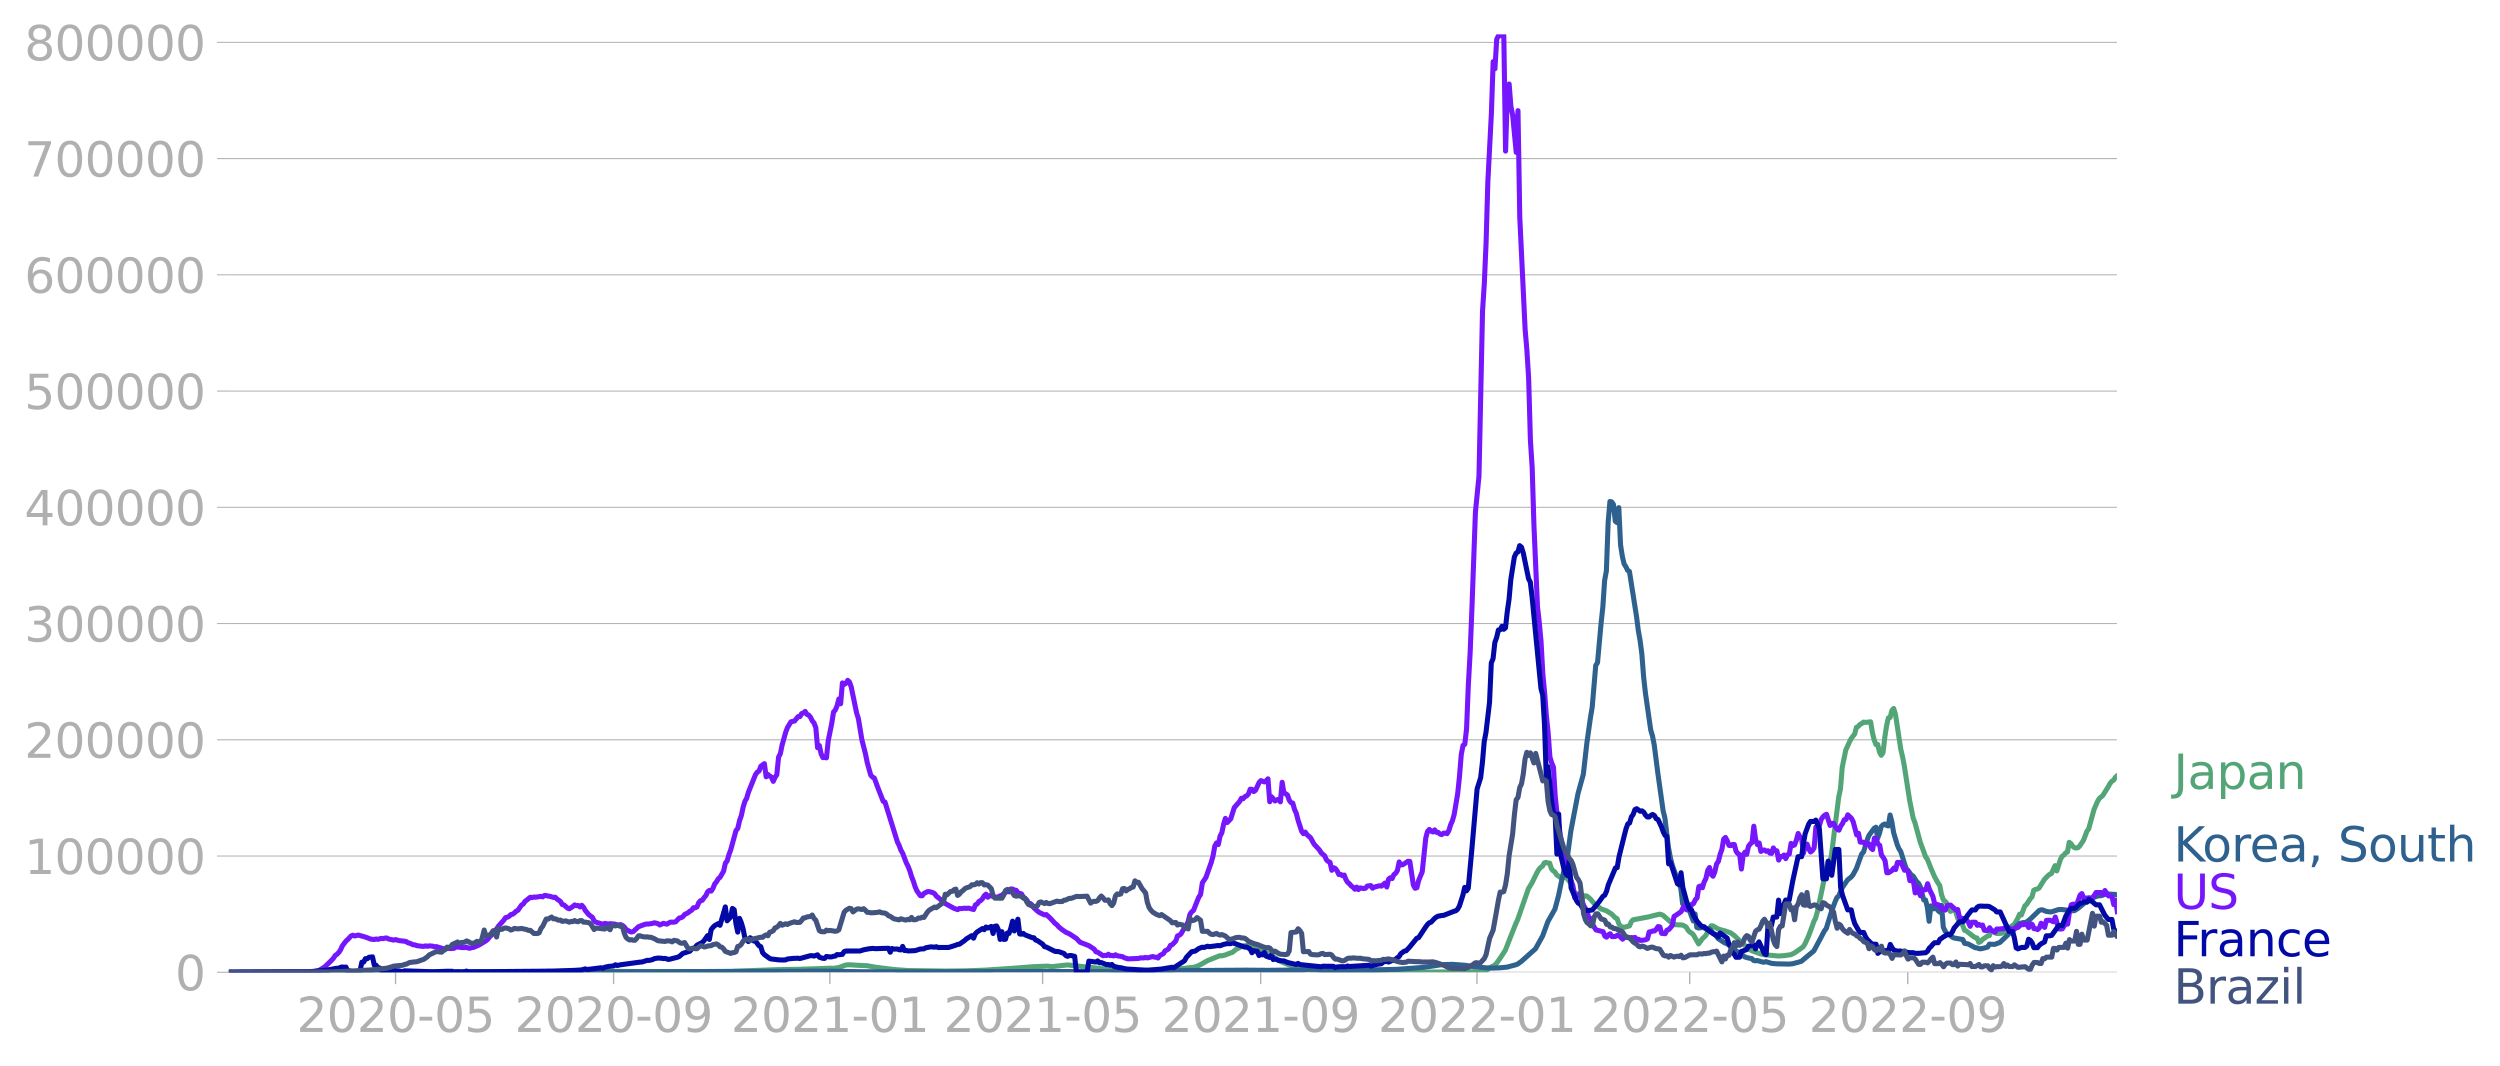 <svg xmlns="http://www.w3.org/2000/svg" xmlns:xlink="http://www.w3.org/1999/xlink" width="985.137" height="420.128" viewBox="0 0 738.852 315.096"><defs><style>*{stroke-linejoin:round;stroke-linecap:butt}</style></defs><g id="figure_1"><path id="patch_1" d="M0 315.096h738.852V0H0v315.096z" style="fill:none"/><g id="axes_1"><path id="patch_2" d="M67.645 287.347h558v-277.2h-558v277.2z" style="fill:none"/><g id="matplotlib.axis_1"><g id="xtick_1"><g id="line2d_1"><defs><path id="m3d28051424" d="M0 0v3.5" style="stroke:#b0b0b0;stroke-width:.4"/></defs><use xlink:href="#m3d28051424" x="116.896" y="287.347" style="fill:#b0b0b0;stroke:#b0b0b0;stroke-width:.4"/></g><g id="text_1" style="fill:#b0b0b0" transform="matrix(.14 0 0 -.14 87.648 304.985)"><defs><path id="DejaVuSans-32" d="M1228 531h2203V0H469v531q359 372 979 998 621 627 780 809 303 340 423 576 121 236 121 464 0 372-261 606-261 235-680 235-297 0-627-103-329-103-704-313v638q381 153 712 231 332 78 607 78 725 0 1156-363 431-362 431-968 0-288-108-546-107-257-392-607-78-91-497-524-418-433-1181-1211z" transform="scale(.016)"/><path id="DejaVuSans-30" d="M2034 4250q-487 0-733-480-245-479-245-1442 0-959 245-1439 246-480 733-480 491 0 736 480 246 480 246 1439 0 963-246 1442-245 480-736 480zm0 500q785 0 1199-621 414-620 414-1801 0-1178-414-1799Q2819-91 2034-91q-784 0-1198 620-414 621-414 1799 0 1181 414 1801 414 621 1198 621z" transform="scale(.016)"/><path id="DejaVuSans-2d" d="M313 2009h1684v-512H313v512z" transform="scale(.016)"/><path id="DejaVuSans-35" d="M691 4666h2478v-532H1269V2991q137 47 274 70 138 23 276 23 781 0 1237-428 457-428 457-1159 0-753-469-1171Q2575-91 1722-91q-294 0-599 50Q819 9 494 109v635q281-153 581-228t634-75q541 0 856 284 316 284 316 772 0 487-316 771-315 285-856 285-253 0-505-56-251-56-513-175v2344z" transform="scale(.016)"/></defs><use xlink:href="#DejaVuSans-32"/><use xlink:href="#DejaVuSans-30" x="63.623"/><use xlink:href="#DejaVuSans-32" x="127.246"/><use xlink:href="#DejaVuSans-30" x="190.869"/><use xlink:href="#DejaVuSans-2d" x="254.492"/><use xlink:href="#DejaVuSans-30" x="290.576"/><use xlink:href="#DejaVuSans-35" x="354.199"/></g></g><g id="xtick_2"><use xlink:href="#m3d28051424" id="line2d_2" x="181.341" y="287.347" style="fill:#b0b0b0;stroke:#b0b0b0;stroke-width:.4"/><g id="text_2" style="fill:#b0b0b0" transform="matrix(.14 0 0 -.14 152.093 304.985)"><defs><path id="DejaVuSans-39" d="M703 97v575q238-113 481-172 244-59 479-59 625 0 954 420 330 420 377 1277-181-269-460-413-278-144-615-144-700 0-1108 423-408 424-408 1159 0 718 425 1152 425 435 1131 435 810 0 1236-621 427-620 427-1801 0-1103-524-1761Q2575-91 1691-91q-238 0-482 47Q966 3 703 97zm1256 1978q425 0 673 290 249 291 249 798 0 503-249 795-248 292-673 292t-673-292q-248-292-248-795 0-507 248-798 248-290 673-290z" transform="scale(.016)"/></defs><use xlink:href="#DejaVuSans-32"/><use xlink:href="#DejaVuSans-30" x="63.623"/><use xlink:href="#DejaVuSans-32" x="127.246"/><use xlink:href="#DejaVuSans-30" x="190.869"/><use xlink:href="#DejaVuSans-2d" x="254.492"/><use xlink:href="#DejaVuSans-30" x="290.576"/><use xlink:href="#DejaVuSans-39" x="354.199"/></g></g><g id="xtick_3"><use xlink:href="#m3d28051424" id="line2d_3" x="245.262" y="287.347" style="fill:#b0b0b0;stroke:#b0b0b0;stroke-width:.4"/><g id="text_3" style="fill:#b0b0b0" transform="matrix(.14 0 0 -.14 216.014 304.985)"><defs><path id="DejaVuSans-31" d="M794 531h1031v3560L703 3866v575l1116 225h631V531h1031V0H794v531z" transform="scale(.016)"/></defs><use xlink:href="#DejaVuSans-32"/><use xlink:href="#DejaVuSans-30" x="63.623"/><use xlink:href="#DejaVuSans-32" x="127.246"/><use xlink:href="#DejaVuSans-31" x="190.869"/><use xlink:href="#DejaVuSans-2d" x="254.492"/><use xlink:href="#DejaVuSans-30" x="290.576"/><use xlink:href="#DejaVuSans-31" x="354.199"/></g></g><g id="xtick_4"><use xlink:href="#m3d28051424" id="line2d_4" x="308.135" y="287.347" style="fill:#b0b0b0;stroke:#b0b0b0;stroke-width:.4"/><g id="text_4" style="fill:#b0b0b0" transform="matrix(.14 0 0 -.14 278.887 304.985)"><use xlink:href="#DejaVuSans-32"/><use xlink:href="#DejaVuSans-30" x="63.623"/><use xlink:href="#DejaVuSans-32" x="127.246"/><use xlink:href="#DejaVuSans-31" x="190.869"/><use xlink:href="#DejaVuSans-2d" x="254.492"/><use xlink:href="#DejaVuSans-30" x="290.576"/><use xlink:href="#DejaVuSans-35" x="354.199"/></g></g><g id="xtick_5"><use xlink:href="#m3d28051424" id="line2d_5" x="372.58" y="287.347" style="fill:#b0b0b0;stroke:#b0b0b0;stroke-width:.4"/><g id="text_5" style="fill:#b0b0b0" transform="matrix(.14 0 0 -.14 343.332 304.985)"><use xlink:href="#DejaVuSans-32"/><use xlink:href="#DejaVuSans-30" x="63.623"/><use xlink:href="#DejaVuSans-32" x="127.246"/><use xlink:href="#DejaVuSans-31" x="190.869"/><use xlink:href="#DejaVuSans-2d" x="254.492"/><use xlink:href="#DejaVuSans-30" x="290.576"/><use xlink:href="#DejaVuSans-39" x="354.199"/></g></g><g id="xtick_6"><use xlink:href="#m3d28051424" id="line2d_6" x="436.501" y="287.347" style="fill:#b0b0b0;stroke:#b0b0b0;stroke-width:.4"/><g id="text_6" style="fill:#b0b0b0" transform="matrix(.14 0 0 -.14 407.253 304.985)"><use xlink:href="#DejaVuSans-32"/><use xlink:href="#DejaVuSans-30" x="63.623"/><use xlink:href="#DejaVuSans-32" x="127.246"/><use xlink:href="#DejaVuSans-32" x="190.869"/><use xlink:href="#DejaVuSans-2d" x="254.492"/><use xlink:href="#DejaVuSans-30" x="290.576"/><use xlink:href="#DejaVuSans-31" x="354.199"/></g></g><g id="xtick_7"><use xlink:href="#m3d28051424" id="line2d_7" x="499.375" y="287.347" style="fill:#b0b0b0;stroke:#b0b0b0;stroke-width:.4"/><g id="text_7" style="fill:#b0b0b0" transform="matrix(.14 0 0 -.14 470.127 304.985)"><use xlink:href="#DejaVuSans-32"/><use xlink:href="#DejaVuSans-30" x="63.623"/><use xlink:href="#DejaVuSans-32" x="127.246"/><use xlink:href="#DejaVuSans-32" x="190.869"/><use xlink:href="#DejaVuSans-2d" x="254.492"/><use xlink:href="#DejaVuSans-30" x="290.576"/><use xlink:href="#DejaVuSans-35" x="354.199"/></g></g><g id="xtick_8"><use xlink:href="#m3d28051424" id="line2d_8" x="563.82" y="287.347" style="fill:#b0b0b0;stroke:#b0b0b0;stroke-width:.4"/><g id="text_8" style="fill:#b0b0b0" transform="matrix(.14 0 0 -.14 534.572 304.985)"><use xlink:href="#DejaVuSans-32"/><use xlink:href="#DejaVuSans-30" x="63.623"/><use xlink:href="#DejaVuSans-32" x="127.246"/><use xlink:href="#DejaVuSans-32" x="190.869"/><use xlink:href="#DejaVuSans-2d" x="254.492"/><use xlink:href="#DejaVuSans-30" x="290.576"/><use xlink:href="#DejaVuSans-39" x="354.199"/></g></g></g><g id="matplotlib.axis_2"><g id="ytick_1"><path id="line2d_9" d="M67.645 287.347h558" clip-path="url(#p06d2e93c57)" style="fill:none;stroke:#b0b0b0;stroke-width:.3;stroke-linecap:square"/><g id="line2d_10"><defs><path id="m12dd92fc7c" d="M0 0h-3.5" style="stroke:#b0b0b0;stroke-width:.3"/></defs><use xlink:href="#m12dd92fc7c" x="67.645" y="287.347" style="fill:#b0b0b0;stroke:#b0b0b0;stroke-width:.3"/></g><use xlink:href="#DejaVuSans-30" id="text_9" style="fill:#b0b0b0" transform="matrix(.14 0 0 -.14 51.737 292.666)"/></g><g id="ytick_2"><path id="line2d_11" d="M67.645 252.993h558" clip-path="url(#p06d2e93c57)" style="fill:none;stroke:#b0b0b0;stroke-width:.3;stroke-linecap:square"/><use xlink:href="#m12dd92fc7c" id="line2d_12" x="67.645" y="252.993" style="fill:#b0b0b0;stroke:#b0b0b0;stroke-width:.3"/><g id="text_10" style="fill:#b0b0b0" transform="matrix(.14 0 0 -.14 7.2 258.312)"><use xlink:href="#DejaVuSans-31"/><use xlink:href="#DejaVuSans-30" x="63.623"/><use xlink:href="#DejaVuSans-30" x="127.246"/><use xlink:href="#DejaVuSans-30" x="190.869"/><use xlink:href="#DejaVuSans-30" x="254.492"/><use xlink:href="#DejaVuSans-30" x="318.115"/></g></g><g id="ytick_3"><path id="line2d_13" d="M67.645 218.64h558" clip-path="url(#p06d2e93c57)" style="fill:none;stroke:#b0b0b0;stroke-width:.3;stroke-linecap:square"/><use xlink:href="#m12dd92fc7c" id="line2d_14" x="67.645" y="218.64" style="fill:#b0b0b0;stroke:#b0b0b0;stroke-width:.3"/><g id="text_11" style="fill:#b0b0b0" transform="matrix(.14 0 0 -.14 7.2 223.959)"><use xlink:href="#DejaVuSans-32"/><use xlink:href="#DejaVuSans-30" x="63.623"/><use xlink:href="#DejaVuSans-30" x="127.246"/><use xlink:href="#DejaVuSans-30" x="190.869"/><use xlink:href="#DejaVuSans-30" x="254.492"/><use xlink:href="#DejaVuSans-30" x="318.115"/></g></g><g id="ytick_4"><path id="line2d_15" d="M67.645 184.286h558" clip-path="url(#p06d2e93c57)" style="fill:none;stroke:#b0b0b0;stroke-width:.3;stroke-linecap:square"/><use xlink:href="#m12dd92fc7c" id="line2d_16" x="67.645" y="184.286" style="fill:#b0b0b0;stroke:#b0b0b0;stroke-width:.3"/><g id="text_12" style="fill:#b0b0b0" transform="matrix(.14 0 0 -.14 7.2 189.605)"><defs><path id="DejaVuSans-33" d="M2597 2516q453-97 707-404 255-306 255-756 0-690-475-1069Q2609-91 1734-91q-293 0-604 58T488 141v609q262-153 574-231 313-78 654-78 593 0 904 234t311 681q0 413-289 645-289 233-804 233h-544v519h569q465 0 712 186t247 536q0 359-255 551-254 193-729 193-260 0-557-57-297-56-653-174v562q360 100 674 150t592 50q719 0 1137-327 419-326 419-882 0-388-222-655t-631-370z" transform="scale(.016)"/></defs><use xlink:href="#DejaVuSans-33"/><use xlink:href="#DejaVuSans-30" x="63.623"/><use xlink:href="#DejaVuSans-30" x="127.246"/><use xlink:href="#DejaVuSans-30" x="190.869"/><use xlink:href="#DejaVuSans-30" x="254.492"/><use xlink:href="#DejaVuSans-30" x="318.115"/></g></g><g id="ytick_5"><path id="line2d_17" d="M67.645 149.933h558" clip-path="url(#p06d2e93c57)" style="fill:none;stroke:#b0b0b0;stroke-width:.3;stroke-linecap:square"/><use xlink:href="#m12dd92fc7c" id="line2d_18" x="67.645" y="149.933" style="fill:#b0b0b0;stroke:#b0b0b0;stroke-width:.3"/><g id="text_13" style="fill:#b0b0b0" transform="matrix(.14 0 0 -.14 7.2 155.252)"><defs><path id="DejaVuSans-34" d="M2419 4116 825 1625h1594v2491zm-166 550h794V1625h666v-525h-666V0h-628v1100H313v609l1940 2957z" transform="scale(.016)"/></defs><use xlink:href="#DejaVuSans-34"/><use xlink:href="#DejaVuSans-30" x="63.623"/><use xlink:href="#DejaVuSans-30" x="127.246"/><use xlink:href="#DejaVuSans-30" x="190.869"/><use xlink:href="#DejaVuSans-30" x="254.492"/><use xlink:href="#DejaVuSans-30" x="318.115"/></g></g><g id="ytick_6"><path id="line2d_19" d="M67.645 115.58h558" clip-path="url(#p06d2e93c57)" style="fill:none;stroke:#b0b0b0;stroke-width:.3;stroke-linecap:square"/><use xlink:href="#m12dd92fc7c" id="line2d_20" x="67.645" y="115.579" style="fill:#b0b0b0;stroke:#b0b0b0;stroke-width:.3"/><g id="text_14" style="fill:#b0b0b0" transform="matrix(.14 0 0 -.14 7.2 120.898)"><use xlink:href="#DejaVuSans-35"/><use xlink:href="#DejaVuSans-30" x="63.623"/><use xlink:href="#DejaVuSans-30" x="127.246"/><use xlink:href="#DejaVuSans-30" x="190.869"/><use xlink:href="#DejaVuSans-30" x="254.492"/><use xlink:href="#DejaVuSans-30" x="318.115"/></g></g><g id="ytick_7"><path id="line2d_21" d="M67.645 81.226h558" clip-path="url(#p06d2e93c57)" style="fill:none;stroke:#b0b0b0;stroke-width:.3;stroke-linecap:square"/><use xlink:href="#m12dd92fc7c" id="line2d_22" x="67.645" y="81.226" style="fill:#b0b0b0;stroke:#b0b0b0;stroke-width:.3"/><g id="text_15" style="fill:#b0b0b0" transform="matrix(.14 0 0 -.14 7.2 86.545)"><defs><path id="DejaVuSans-36" d="M2113 2584q-425 0-674-291-248-290-248-796 0-503 248-796 249-292 674-292t673 292q248 293 248 796 0 506-248 796-248 291-673 291zm1253 1979v-575q-238 112-480 171-242 60-480 60-625 0-955-422-329-422-376-1275 184 272 462 417 279 145 613 145 703 0 1111-427 408-426 408-1160 0-719-425-1154Q2819-91 2113-91q-810 0-1238 620-428 621-428 1799 0 1106 525 1764t1409 658q238 0 480-47t505-140z" transform="scale(.016)"/></defs><use xlink:href="#DejaVuSans-36"/><use xlink:href="#DejaVuSans-30" x="63.623"/><use xlink:href="#DejaVuSans-30" x="127.246"/><use xlink:href="#DejaVuSans-30" x="190.869"/><use xlink:href="#DejaVuSans-30" x="254.492"/><use xlink:href="#DejaVuSans-30" x="318.115"/></g></g><g id="ytick_8"><path id="line2d_23" d="M67.645 46.872h558" clip-path="url(#p06d2e93c57)" style="fill:none;stroke:#b0b0b0;stroke-width:.3;stroke-linecap:square"/><use xlink:href="#m12dd92fc7c" id="line2d_24" x="67.645" y="46.872" style="fill:#b0b0b0;stroke:#b0b0b0;stroke-width:.3"/><g id="text_16" style="fill:#b0b0b0" transform="matrix(.14 0 0 -.14 7.2 52.191)"><defs><path id="DejaVuSans-37" d="M525 4666h3000v-269L1831 0h-659l1594 4134H525v532z" transform="scale(.016)"/></defs><use xlink:href="#DejaVuSans-37"/><use xlink:href="#DejaVuSans-30" x="63.623"/><use xlink:href="#DejaVuSans-30" x="127.246"/><use xlink:href="#DejaVuSans-30" x="190.869"/><use xlink:href="#DejaVuSans-30" x="254.492"/><use xlink:href="#DejaVuSans-30" x="318.115"/></g></g><g id="ytick_9"><path id="line2d_25" d="M67.645 12.519h558" clip-path="url(#p06d2e93c57)" style="fill:none;stroke:#b0b0b0;stroke-width:.3;stroke-linecap:square"/><use xlink:href="#m12dd92fc7c" id="line2d_26" x="67.645" y="12.519" style="fill:#b0b0b0;stroke:#b0b0b0;stroke-width:.3"/><g id="text_17" style="fill:#b0b0b0" transform="matrix(.14 0 0 -.14 7.2 17.838)"><defs><path id="DejaVuSans-38" d="M2034 2216q-450 0-708-241-257-241-257-662 0-422 257-663 258-241 708-241t709 242q260 243 260 662 0 421-258 662-257 241-711 241zm-631 268q-406 100-633 378-226 279-226 679 0 559 398 884 399 325 1092 325 697 0 1094-325t397-884q0-400-227-679-226-278-629-378 456-106 710-416 255-309 255-755 0-679-414-1042Q2806-91 2034-91q-771 0-1186 362-414 363-414 1042 0 446 256 755 257 310 713 416zm-231 997q0-362 226-565 227-203 636-203 407 0 636 203 230 203 230 565 0 363-230 566-229 203-636 203-409 0-636-203-226-203-226-566z" transform="scale(.016)"/></defs><use xlink:href="#DejaVuSans-38"/><use xlink:href="#DejaVuSans-30" x="63.623"/><use xlink:href="#DejaVuSans-30" x="127.246"/><use xlink:href="#DejaVuSans-30" x="190.869"/><use xlink:href="#DejaVuSans-30" x="254.492"/><use xlink:href="#DejaVuSans-30" x="318.115"/></g></g></g><path id="line2d_27" d="m67.645 287.347 36.152-.104 10.479-.018 13.623.11 22.53-.047 12.05-.207 7.859-.175 6.287.118 18.862.174 7.335-.03 13.1-.099 13.622-.491 6.81-.12 6.812-.229 2.096-.085 1.048.029 1.572-.218 1.048-.384 1.047-.379 1.048-.06 2.096.134 3.144.15 2.62.457 5.239.657 4.191.307 11.003.154 5.764-.058 5.763-.202 8.907-.588 5.763-.452 4.192-.155 1.048.16 4.715-.521 13.099 1.412 4.715.242 3.144.017 8.907-.181 2.62-.222 3.667-.453 1.048-.081 1.048-.309 1.048-.492 2.096-1.198 3.668-1.474.523.067 1.048-.266 1.572-.615.524-.14 1.048-.855 1.572-.842.524-.22 1.572-.185 1.047.097 2.096.638 1.048.55 1.572 1.024 1.048.617 2.62 1.778 1.571.685 2.096.803.524.096 1.048.396 2.62.465 1.048.064 1.571.202 2.62.192 4.716.169 22.53.158 18.861-.151 1.048-.146 1.048-.474 1.048-.77 1.048-.528.524-.528 1.048-1.482 1.571-2.401 2.096-5.366 1.048-2.61.524-1.17 3.144-9.019 1.048-1.727 1.571-3.195.524-.854.524-.583.524-.345.524-.957.524-.143.524.231.524-.008.524 1.66.524.617.524.387.524.834 1.572 1.083.524-.643 1.047.695.524.715.524.52.524 1.666.524 1.082 1.048.843.524.04.524.208.524.38.524-.443.524.096 1.048.894 1.048 1.252 2.095 1.67 1.572.526 1.572.998 1.048 1.08.524.236.524 1.51.524.813 1.048.269 1.571-.426.524-1.2.524-.6 4.716-.887 1.048-.278 2.096-.507.523.12.524.25 2.096 1.835 1.048.73.524.179 2.096.106 1.048.573.524.926.524.571.524.274.523.493 1.572 2.736 1.048-1.45 1.048-1.01 1.572-2.886.524-.005 1.572.93 1.048.315 1.047.28 1.572.538 1.048.767 3.144 2.954 1.048.934 1.048.643 1.047.393 1.572.562 1.048.224 4.192.384 1.572-.095 2.095-.289 1.048-.492 1.572-1.09 1.048-.798.524-.827 1.048-2.31 1.048-2.793.524-1.512.524-1 .524-1.95 1.571-7.452 1.048-5.259.524-1.914.524.457.524-2.848 2.096-16.757.524-2.471.524-6.366 1.048-5.101 1.048-2.332.523-1.044 1.048-1.357.524-1.968.524-.275.524-.608.524-.258.524-.424.524.09 1.572-.173.524 3.189.524 2.151.524 1.378.524-.034.524 2.274.523.929.524-.755.524-4.528.524-3.414.524-2.346.524-.12.524-2.077.524-.595.524 1.7 1.572 10.315.524 2.213.524 2.741 1.572 10.167 1.047 5.245.524 1.368 1.572 5.774 1.572 4.294.524.742 1.048 2.656 1.048 2.451 1.048 1.924.524.726.524 2.74.524 1.494.523.417.524.595.524 1.557.524.849.524-.27.524-.588.524.973.524 1.728.524 1.334.524.177.524.857.524 1.392.524.196 2.096 1.637.524.32.523.104.524 1.306.524-.204.524-.6 1.572-1.1.524-.114.524-1.431.524.095.524.47.524.247 1.048-.013.524-.072 1.048-.597 1.047-.7 1.048-.987.524-.269 1.048-1.849.524-1.214.524.255 1.048-2.72.524-.456 1.048-1.626.524-.545.524-1.965.524-.26.524-.123.523-.291 1.572-2.54 1.048-1.084.524-.433.524-.239 1.048-2.31.524 1.546 1.048-3.313.524-1.018.524-.329.524-.68.524-.247.524-2.851.523.388.524.772.524.438.524.073.524-.107.524-.54 1.048-1.57 1.048-2.738.524-.722 1.572-5.711 1.048-2.412.524-.837 1.047-.916 1.572-2.55.524-.944.524-.659.524-.31.524-.848.524-.456h0" clip-path="url(#p06d2e93c57)" style="fill:none;stroke:#53a577;stroke-width:1.5;stroke-linecap:square"/><path id="line2d_28" d="m67.645 287.347 16.242-.105 3.668-.104 7.859.174 11.003.019 24.625.003 104.789-.262 4.715-.073 4.716.02 8.907.158 9.955.038 31.96-.068 10.48-.03 8.906.016 6.288.007 12.574.048 8.383-.125 6.288-.21 19.386-.133 6.287.051 7.86-.08 1.571.008 3.144-.264 1.571.08 4.716.203 6.287.162 3.144-.13 4.191-.15 5.764-.122 7.859-.586 3.144-.458 2.095-.331 3.144-.103 3.668.268 2.62.38 3.667.39 2.096.07 2.096-.085 2.095-.2 2.62-.703.524-.22 1.048-.743 4.191-3.734 2.096-3.757 1.572-4.27 2.096-3.735 1.048-3.92 1.048-5.064 1.048-4.374.523-2.08 1.048-7.749 2.096-10.947 1.572-5.694 1.048-9.279 1.048-7.418.524-3.127 1.048-12.363.524-.792 1.047-11.577.524-4.861.524-7.834.524-2.86.524-14.418.524-6.088.524.114.524.76.524 4.936.524.422.524-4.416.524 11.078.524 3.319.524 2.25.524.814.524 1.077.523.312 2.096 13.333.524 4.114.524 2.946.524 3.994.524 6.786.524 4.707 1.572 10.96.524 1.78.524 2.715 1.048 8.206 1.571 11.218.524 2.119 1.048 8.653.524 2.827.524 2.198 1.048 2.981.524.656 1.048 3.566.524 4.458.524-1.324 1.048 2.9.524.702 1.047 2.797.524-2.075.524 3.99.524.181 1.048-.138.524.055 1.048.566.524-.28.524.492.524.718.524.359 1.048 1.345 1.572 1.04.523.3.524.163 3.144 2.439.524.188 1.572 1.286 1.048.314 1.048.194.524.54.523.12.524-.11 1.572.454.524.059.524-.177 1.572.5 1.572.157 3.667.07 1.048-.1 1.572-.41 1.048-.327 2.096-1.761 1.572-1.294 2.095-3.94 1.048-2.01.524-.668 1.572-5.118 1.048-2.795.524-1.231.524-.47 1.048-2.432 1.572-2.321 1.047-.833.524-.61 1.048-1.926 1.572-4.326.524-.52 1.048-3.436.524-1.44 1.572-2.15.524-.333.524 3.224.524-1.42.523-2.025.524-.495.524-.237.524.425.524.149.524-3.238.524 2.036.524 3.2 1.048 3.508.524 1.26.524.78 1.572 4.986.524.566 1.048 1.427.523.274 1.048 1.68.524.436.524.989 1.048 3.966.524.03.524 2.083.524 4.195.524-4.551.524.861.524-.033.524-.321.524.86.524.464.524-2.024.524 6.496.523 1.117.524.69.524.441.524.257.524.417.524.25 2.62.46.524 1.126 1.048.18 2.096 1.121.523.047.524.206.524.082 1.048-.23 1.048-.288.524-.87 1.572.071 1.572-.594 3.143-3.01.524-.207 1.572-1.987.524-.37 1.048-.282.524-.007.524-.193 1.048-.796 2.096-2.029.523-.52.524-.203.524-.003 1.048.436 1.048.154h.524l2.096-.681 1.048-.012 3.143.363.524-.04 1.048-.66 1.048-.879 1.048-.865.524-.124 1.048-.937 2.096-.874 1.048-.082 1.571-.51 2.62.138.524.212h0" clip-path="url(#p06d2e93c57)" style="fill:none;stroke:#2f618f;stroke-width:1.5;stroke-linecap:square"/><path id="line2d_29" d="m67.645 287.347 23.577-.097 2.096-.184 1.048-.312 1.572-.964 2.096-2.026.524-.6.524-.793.524-.354.524-.54.523-.773.524-1.163 1.048-1.389.524-.469 1.048-1.103.524-.185.524.224 1.048-.27 2.096.592 1.571.602 1.048.121.524-.167.524.125 1.048-.292.524.081.524-.16.524-.04.524.29 1.048.224.524.122.524-.165 1.048.308 1.571.177.524.095.524.378.524.121 1.048.474.524.027.524.212 1.572.212.524.004.524-.154.524.144.524-.136 1.048.087.523.197.524-.073 2.096.641 1.572-.119.524.065 1.048-.08.524-.329.524-.076 1.048.172 1.048.033.523-.132.524.27.524.038.524-.195.524-.056 1.572-.677 2.096-1.276.524-.437.524-.699 1.048-.998.524-.888.523-.44.524-.836 1.572-1.754.524-.771.524-.127.524-.255.524-.541.524-.103.524-.362.524-.548.524-.232 1.048-1.546.524-.308.524-.784 1.571-1.23.524.113.524-.191.524.06 1.572-.244.524.147.524-.418.524.028.524.165.524.044 1.048.35.524-.07.524.519 1.047.74.524.888.524.143 1.048.935.524.193 1.048-.67.524-.477.524.233.524-.053.524.422.524-.474.524.562.524.962 1.048 1.253 1.047.767.524 1.089.524.346 2.096.625.524-.26 1.048.187.524-.11 1.572.158.524.257 1.048-.123.523.25.524.433.524.73 1.048.58.524.189.524-.116 1.048-.955.524-.506 2.096-.774 1.048-.032 1.048-.183.523-.172 1.048.263.524.388 1.048-.48 1.048.241 1.048-.607 1.048.022.524-.132 1.048-1.102.524-.088.524-.287.524-.662 1.047-.522.524-.47.524-.275.524-.734.524.02.524-.265.524-1.265.524-.584.524-.11.524-.802.524-.579.524-1.14.524-.397.524.207.524-.807.524-1.324.524-.615.523-.904.524-.427 1.048-1.825.524-2.35.524-.677.524-1.83.524-1.4 1.572-5.755.524-.611.524-2.329.524-1.453.524-2.444.524-1.745.524-.937.523-1.785 2.096-5.22.524-.724.524-.33.524-1.406 1.048-.765.524 3.885.524-.689.524.495.524.274.524 1.27.524-1.171.524-.775.524-5.238.523-.982.524-2.573 1.048-3.745.524-1.406 1.048-1.718 1.048-.224 1.048-1.3.524.008.524-.906.524-.169.524-.47.524.87.524.219.524.63.523 1.053.524.658.524 1.356.524 5.938.524-.643.524 2.455.524 1.12.524-.044.524.101.524-5.018 1.048-5.228.524-3.29.524-.596.524-1.247.524-2.017.524 1.411.524-6.154.523.446.524-.331.524-.87.524.481.524 1.53 1.572 7.61.524 1.659 1.048 6.315 1.048 4.118.524 2.598 1.048 3.73.524.552.523.28 1.048 2.839 1.572 4.036.524.203 3.668 11.765.524 1.068.524 1.41.524.907 1.047 2.786.524 1.03.524 1.327.524 1.76.524 1.311.524 1.665.524 1.212 1.048 1.46.524.004.524-.687 1.048-.533.524-.003 1.048.31.524.29.524.744 2.095 1.685.524.496 1.572.862 1.048.572 1.048.366.524-.332.524.036 1.048-.128.524.068.524-.098 1.571.422.524-1.372.524-.254.524-.747.524-.272.524-.538.524-.895.524-.464.524.904.524-.465.524.111.524-.035.524.418 1.048-.135.523-.312.524-.146.524-.517.524-.287.524-.465.524.247.524-.85.524.039.524.276.524.08.524.736 1.048.337.524.903 1.048.898.524.986.524.053.523.462.524.813 1.048.938.524.418 1.572.73.524-.103 1.048.95 1.572 1.694.524.385.524.618 1.048.848 1.047.718 1.048.471 2.096 1.39 1.048 1.104 2.62 1.01 1.572 1.043.523.777.524.133 1.572 1.017.524-.107.524.064.524-.385.524.407.524-.08.524.17.524-.342.524.311 1.048.155.524.106.524.316 1.047.32 3.144-.114.524-.173 1.048.004.524-.149.524.16 1.572-.424.524.186.524.02.523.226.524-.739 1.048-.53.524-.853.524-.233.524-.368.524-1.006.524-.192 1.048-1.082.524-1.524.524-.199.524-.422.524-.96 1.048-1.48.524-1.201.523-2.1.524-.75.524-.405 1.048-2.675.524-1.261.524-.782.524-3.454 1.048-1.574 1.572-4.456.524-1.827.524-2.98.524-.943.524.476.524-2.499.523-.992.524-2.556.524-1.68.524 1.231 1.048-1.103 1.048-3.33 1.572-1.792.524-.949.524.123.524-.629.524-.2.524-.582.524-1.398.523.038.524.656.524-.384 1.048-2.283.524-.56 1.048.383.524-.351.524-.565.524 6.77.524-1.476 1.048 1.239.524-.323.524-.155.524.742.524-5.778.523 3.165.524.214.524.395.524 1.528.524.696.524.175.524 1.88.524 1.165.524 2.045 1.048 3.222.524.707.524-.473.524.76 1.048.904 1.048 1.898 1.571 1.71.524.866 1.048.893.524 1.192.524.463.524.257.524 2.343.524-.76.524.219.524.731.524 1.07.524-.051.524.383.524-.185.524 1.39.523.79.524.435.524.632.524.347.524.6.524-.63.524.735.524-.501 1.048.19.524-.097.524-.64 1.048-.137.524.774.524-.33 1.571-.405.524.123 1.048-.9.524 1.163.524-2.307.524-.437.524.25.524-1.164.524-.397.524-.848.524-2.503.524.877.524-.05 1.572-1.04.523.058 1.048 7.006.524.922.524-.176.524-2.17 1.048-2.522 1.048-10.016.524-1.94.524-.558.524.496.524.252.524-.612.524.708.524.021.524.506.523.15.524-.407.524-.044.524.181.524-.895.524-1.723.524-1.174.524-1.842 1.048-6.222.524-5.019.524-6.485.524-2.728.524-.331.524-4.565.524-12.997.524-9.322.524-12.93 1.047-28.81 1.048-10.614 1.048-48.746.524-8.087.524-12.077.524-18.043 1.048-20.252.524-15.31.524 2.106.524-8.748.524-1.011.524-.007.524-.41.523.357.524 34.15.524-17.054.524-2.77.524 6.622.524 2.585 1.048 10.995.524-12.33.524 31.428 1.572 33.056.524 6.207.524 8.323.524 18.355.524 8.152.524 17.169 1.047 23.935.524 4.598.524 5.68.524 9.48.524 5.521.524 6.884.524 5.052.524 7.194.524 1.732.524 1.261.524 8.628.524 5.069 1.572 10.192.524 1.014.524 1.745.523 4.305.524 1.046 1.048 3.142.524 3.45.524-.772.524.245.524-.835.524 2.099.524 1.524.524.884.524 1.128.524 1.596.524.29.524 1.736 1.048 1.618 2.095.52.524 1.326.524.292.524-.698.524-.307.524.84 1.048-.049.524-.34.524.112 1.048 1.042.524-.624 1.571.236.524-.099.524.088.524-.117.524.652.524-.115.524.345 1.048-.105.524-.088.524-.254.524-2.063.524-.05.524-.238h.524l.524-.503.524-.793.524.09.523 1.914 1.048.105.524-1.053.524-.16 1.048-1.195.524-2.68 2.096-1.419.524-1.08.524-.818.524 1.353 1.048-.38.524-1.258.523-.234.524-1.106.524-.55.524-3.327.524-.199.524.528.524-1.733.524-1.02.524-2.39.524-.84.524 2.05.524.52.524-1.302.524-2.344.524-.723.524-2.103.524-1.472.524-3.02.523-.49.524.97.524 1.37.524.079.524-.338.524.008.524 2.001.524.683.524.31.524 4.249.524-4.096.524-.894.524.647.524-2.404.524-.68.524-.453.524-4.774.523 3.948.524 1.474.524-.465.524 2.492.524-.353.524-.072.524.392.524-.163.524.675.524.093.524-1.602.524.862.524-.015.524 2.736.524-1.04.524-.025.524-.425.524 1.064.523-1.14.524-.207.524-3.152.524.662.524-.226.524-1.425.524-1.948.524 1.01.524.678.524 4.12.524-2.16.524-.514.524 1.404.524.938.524-.424.524-.79.524-6.135 1.047-.503.524-1.783.524-.758.524-.501.524-.25 1.048 3.287.524-.593.524-.015.524 1.07.524.63.524.313.524-1.211.524-.733.524-1.147.524-.078.524-1.366 1.047 1.008.524.972 1.048 3.958.524-.495.524 2.611 1.048.07.524.712.524-.434.524.206.524 1.198.524.456.524-3.37.524.14.524 1.596.524.39.523 2.92.524.673.524.937.524 3.563.524-.002 1.048-.663.524-.728.524.465.524-2.113 1.048.032 1.048 2.285.524-.13.524.437.524 2.749 1.047.068.524 3.563.524-1.812.524 1.496.524 1.153.524-1.773.524.063.524-.077.524-1.763.524 1.618 1.048 2.166.524 2.187 1.048.25 1.048 1.186.524.256.523.116.524-1.328 1.048-.121 1.572 1.472.524-.17.524 2.44 1.572.324.524.277.524.758.524 1.156.524-1.214 1.048.022.523.905.524-.269.524.326.524-.129.524 1.534.524.086.524-.058.524-.78.524.844.524.16.524.303.524-.934.524.03 1.048-.112.524-.006.524-.498.523-.095.524.774.524-.178.524.255 1.048-.528.524-.121 1.048-.973.524.188.524-.23.524.21.524.86.524-1.143.524.22.524 1.254h.524l.524.269.523-.476.524-1.396 1.048 1.226.524-2.082 1.048-.049 1.048.463.524-1.408 1.048 3.492.524.086.524-.096.524-.872.524-.546.524.023.524-3.64.523-2.06.524-.184.524.022.524.23 1.048-2.944.524-.428.524 1.346 1.048-.039.524-.077.524.086.524-.126.524-.632.524-.88 1.572.015.523.588.524-1.193 1.048 1.59.524.025.524.154.524 2.406.524-1.286.524 3.353h0" clip-path="url(#p06d2e93c57)" style="fill:none;stroke:#7516fd;stroke-width:1.5;stroke-linecap:square"/><path id="line2d_30" d="m67.645 287.347 23.054-.092 3.667-.334 1.048-.063 1.572-.23 1.572-.277.524-.144 1.048-.064.523-.264.524-.092.524.089.524-.07.524 1.066 1.048.169.524.306h1.572l.524-.524.524-2.449.524-.023.524-1.028.524.032.524-.432 1.047-.131.524 2.437.524.034.524.725.524.07.524.7.524-.045 1.048.127 1.048-.084.524.16.524-.143 1.048.155.524.013 1.047.253.524-.275 8.384.28 4.191-.149 1.572.007.524.167 1.048-.049 1.048.055 1.048-.053.523-.189.524.196 5.764-.015 19.91-.17 5.763-.217 2.096-.143 1.048-.302.524.202 1.571-.197 1.572-.198 1.048-.138.524.172.524-.315 1.048-.229 1.572-.162.524-.333.524.201 1.048-.214 5.763-.792.524-.023 1.572-.497.524.039 1.048-.257.523-.278 1.048-.173 1.048.056.524.102.524-.056 1.048.322 2.62-.658.524-.215 1.048-.92 2.095-.657.524-.607 1.048-.494.524-.679 1.572-.799.524-.542 1.048-1.49.524 1.14.524-2.881.524-.691.524-.498 1.047-.611.524.499 1.572-5.437.524 4.106 1.048-1.112.524-2.53.524.374.524 4.155.524 2.453.524-4.05.524 1.24.524 1.807.524 2.684 1.047 1.116.524-1.128.524.37.524.579.524.042 1.048 1.392.524.244.524 1.751.524.594 1.572 1.152.524.165 1.048.11 1.048.134 1.047.042 1.048-.014.524-.275 1.572-.172 1.572-.07.524.113 3.144-.86.523-.007.524.134 1.048-.378.524.704 1.048.336.524.018.524-.566 1.048.129.524-.019.524-.178.524-.048.524-.458.524.065 1.048-.111.523-.82.524-.17 3.668-.017h.524l1.048-.347 1.572-.298 1.048-.113 1.047.083 1.048-.05 1.572-.045 1.048-.032.524 1.167.524-1.098.524.17 1.048-.017.524.212.524.05.524-1.034.524 1.222.523-.032.524.15 2.096-.085 1.572-.487 1.048-.041.524-.319 1.048-.195.524-.086 1.048.1.524-.132.523.231 3.144-.022 2.096-.667.524-.227.524-.045 1.572-1.114.524-.492 1.571-.94.524.753.524-1.319.524-.52 1.572-1.006.524.33.524-.787.524.31 1.048-.48.524 2.083.524-2.135.524-.083.524 1.112.523 2.853.524-2.275.524 2.283.524-.06.524-1.83.524.11.524-1.525.524-2.09.524 2.895 1.048-3.472.524 4.344.524.09.524-.242.524.421 2.095.828.524.036.524.675.524.166 1.572 1.073.524.716.524.108 2.096 1.054.524.24 1.048.062 1.571.557.524.593.524.25.524-.24.524-.003 1.048.246.524 4.704h3.144l.524-3.296 2.095.274.524-.329.524.555.524-.08 1.572.622.524-.04.524.188.524-.206.524.543 1.572.391.524.024 1.571.378 5.764.347 1.048-.012 3.667-.313 3.144-.535.524.129 3.144-2.046.524-.987 1.571-1.681 1.048-.193 1.048-.749 1.048-.404.524.092 1.048-.375.524.139 2.62-.344.524.068 1.047-.4 1.048-.233 1.048.03.524-.302 3.668 1.314.524-.039 1.048.59.523 1.104.524-.634.524.18.524.011.524 1.271.524-.462.524.27.524-.724.524 1.094 1.048.386.524-.712.524 1.334.524-.194 1.048.431 1.048.156.523.004 1.048.455 2.62.615.524-.33.524.346 6.287.653.524-.17 3.144.036.524.398.524-.218 1.048-.076 1.572.015.523-.22.524.165 2.096-.15 3.668-.22.524.23 2.095-.559 1.048-.126.524-.513 1.048-.24.524.255 1.048-.44.524-.052 1.572-1.152.524-.854 1.048-.75.524-.099 1.047-1.123 2.096-2.578.524-.158 2.096-3.184.524-.706.524-.518.524-.152 1.048-1.115.524-.414.524-.26 1.047-.204.524-.023 3.144-1.225.524-.149.524-.464.524-.913 1.048-3.274.524-2.26.524 1.019.524-.754 1.048-11.327 1.571-18.036 1.048-3.324.524-4.524.524-6.09.524-2.765 1.048-8.863.524-11.664.524-1.298.524-4.753.524-1.451.524-2.233.524-.072.524-1.028.523.882.524-.428.524-4.734.524-3.665.524-5.836 1.048-6.696.524-1.154.524-.335.524-1.868.524.434.524 1.654 1.048 5.108.524 2.56.524 1.033.524 4.349 2.62 27.073.523 1.943.524 8.64.524 15.41.524-2.843 1.048 9.998.524 3.38.524.797.524 11.617.524-11.82.524 11.813 1.048 4.442.524 1.352.523.595.524-4.69.524 8.312 1.572 3.676.524.806.524.232 1.048 1.584.524.355 1.048.015 1.048-.161 2.095-2.555 1.048-1.5.524-.309.524-1.162.524-1.896 2.096-4.999.524-.094.524-3.13 1.572-6.344.524-2.033.524-1.417.523-.26.524-1.79.524-.734.524-1.432.524-.267 1.048.752.524-.114.524.389.524.889.524.523.524.002.524-.474.524-.264.524.323.524.931.524.22 1.047 2.212.524 1.482.524 1.031.524.281.524 8.111.524-.455 2.096 6.337.524.283.524-3.534.524 4.318 1.048 3.903.524 1.525.524 1.091.524.26.523 1.491 1.048 1.737 1.048 1.19.524.364.524.069 1.048.89 1.572 1.135.524.318.524.07.524.624.524-1.172 2.095 1.501.524 1.747.524.561.524 2.079.524.324.524.958 1.048-.027.524-1.684 1.572-.558.524-.996.524-.078.524-.202.524-.076.523 1.154.524-1.359.524-.725 1.572 3.477.524.304.524-8.095.524.092.524-.634.524-2.48 1.048-.005.524-5.002.524 3.979 1.572-3.998h1.047l1.048-5.655 1.572-7.165h1.048l.524-3.853.524-2.925 1.048-2.84.524-.792h1.048l.524-.396 1.047 2.5 1.048 14.835h1.048l.524-5.22 1.048 4.19 1.048-7.628h1.048l.524 11.184.524 2.27 1.572 4.395h1.047l.524 2.447.524 1.644 1.048 1.847.524.737h1.048l.524 1.217.524.818 1.048 1.048.524.393h1.048l.524 2.702 1.047-.903 2.096.157.524-1.891.524.969.524.712 1.048.288h1.048l1.048.23 1.572.236h1.047l.524.187 1.048.007 2.096-.19.524-.422.524-.933.524-.464.524-.659.524-.47h1.048l.524-1.03.524-.29.524-.426.523-.254.524-.434h1.048l.524-.754.524-1.147 1.572-1.828h1.048l1.572-2.189 1.048-1.329h1.048l.523-.81.524-.275.524-.062 1.048.054h1.048l.524.122 1.572.954.524.601h1.048l2.095 4.622.524 1.144h1.048l.524 1.922.524 2.928.524.298 1.048-.423h1.048l.524-.428.524-1.989.524.309.524.735.524 1.445h1.048l.523-.69.524-.442 1.048-.555.524-1.825h1.048l.524-.114 2.096-2.923h1.048l1.048-2.762 1.048-1.805.523-.51h1.048l.524-.405.524-.609.524-.433.524-.107.524-.326h1.048l.524-.785.524.445.524.278 1.048.898h1.048l1.571 3.075 1.048 1.257h1.048l.524 2.811.524.577.524 1.412h0" clip-path="url(#p06d2e93c57)" style="fill:none;stroke:#0309a6;stroke-width:1.5;stroke-linecap:square"/><path id="line2d_31" d="m67.645 287.347 29.865-.107 4.715-.17 4.716-.266 2.62-.146 1.047-.119 3.668-.392 1.048-.28 1.048-.343 2.62-.25.523-.23.524-.082 1.048-.509 1.572-.186.524-.038 2.096-.729 1.048-.75.524-.531 2.095-1.004 1.572.206.524-.5.524-.25.524-.752.524.061.524-.115.524-.753 1.048-.466.524-.256.524.419.524-.234 1.048-.109.523-.378.524.16.524.384 1.048.184 1.048-.616 1.048.296.524-1.56.524-2.075.524 1.795 1.048-.3.524-.496.524-.782.524.548.523 1.306.524-2.586.524.326.524-.007.524-.284.524-.145 1.048.255.524.378.524-.143.524-.344 1.048.148 1.048-.13 1.572.337.523.25.524-.035 1.048.927 1.048.02.524-.197.524-1.277.524-.67 1.048-2.162.524.036 1.048-.605.524.525.524-.036 1.048.473.523-.068.524.388 1.048-.148 1.048.39.524-.238.524.065.524-.314.524.283.524.06.524-.33h.524l.524.466.524-.014 1.048.166.524.311 1.047 1.71.524-.444 2.62.301.524-.577 1.048.783.524-1.31 1.048.18.524-.224 1.048.392.523-.007.524 1.998.524 1.254.524.46.524.296.524-.098.524.15.524.032.524-.544.524-.774.524-.01.524.214 1.048.15.524-.07.524.145.524-.02 1.047.44 1.048.602 2.096.214.524-.185 1.048.059.524.249.524-.451 1.048.161.524.44.524.25.524-.037.524-.17 1.047 1.746.524.152.524-.177.524-.042.524.145.524.007 1.048-.9.524.097.524.278.524-.069.524-.206 1.048-.11.524-.305 1.048-.217.523.277.524.58.524.1.524.51.524.755 1.048.387.524.204.524-.224.524-.016.524-.253.524-1.563.524-.144.524-.494.524-.909.524-.419 1.047-.281.524.537.524-.418 2.096-.489.524-.118.524.047.524-.485.524-.246.524.258.524-1.044.524-.151.524-.272.524-.856.524-.19.524-.453.523-.695.524.55 1.048-.43.524.206.524-.3 1.572-.507.524.216 1.048-.03.524-.565.524-.744.524-.015.524-.29 1.048-.134.523-.423.524 1.003.524.515 1.048 3.061.524.337 1.048.025.524-.487.524.184.524-.087 1.572.246.524-.084.524-.34 1.571-5.21.524-.581 1.048-.592.524.132.524.964 1.048-.813.524-.117 1.048.2.524-.228.524.46.524.613.524.008.524.142 1.047-.052 1.048-.103.524-.142.524.254 1.048.13.524.262.524.508.524.18 1.048.717 1.572.329.524-.329 1.048.307.523.072.524-.224.524.136.524-.69.524.681.524.006.524-.158.524-.368.524.06.524-.296.524.083 1.048-1.617.524-.552 1.572-.906.524.19 1.571-1.195.524-.416.524-2.372.524.187 1.048-.99.524-.051.524-.49.524-.168.524 1.876.524-.38.524-.703.524-.353.524-.533.524-.284 1.047-.334.524-.572.524.022.524-.111.524-.507.524.388.524-.42.524.024.524.656.524-.06.524.106 1.048 1.053.524 2.079.524.718 2.095.025.524-.92.524-1.335.524-.336 1.048.27 1.048 1.544.524.182.524-.098.524.016.524.154.524.491.524.03.524 1.133.524.741 1.571.693 1.048-.319.524-1.006.524-.134 1.048.483.524-.324.524.31.524.044 2.096-.756.524.132 1.048-.022.523-.38.524-.052 1.048-.512.524.034 1.572-.592 1.048.036 2.096-.1 1.048 2.042.524-.391.524-.145.523.043.524-.24.524-.786.524-.566.524.526.524.696.524.054.524-.152.524 1.138.524.56.524-.744.524-2.118.524-.594.524.165.524-.146.524-1.542.524-.082.523.724.524-.448.524-.204.524-.373.524-.134.524-1.82.524.447.524-.006 1.048 1.848 1.048 1.274.524 2.86.524 1.485.524.76.524.564 1.048.66 1.047.413.524-.345 2.62 1.803.524.643 1.048-.107.524.763.524-.241 1.048.24.524.854.524.013.524.28.523-3.15.524.705.524-.074.524-.23.524-.61 1.048.792.524 3.275 1.572.002.524.544.524.32.524.09 1.048-.33.524.316.524.164.523-.146 1.048.428 1.048.977.524.007 1.048-.304.524-.232 1.048-.068.524.196.524-.01.524.125.524.354.524.5 1.571.683 1.048.272 1.572.642 1.048.333.524-.069.524.13 1.048 1.217.524-.285 1.048.673.524.235 1.571.121.524-.128.524-.927.524-5.453 1.572-.185.524-.947.524.516.524.819.524 5.448 1.572-.061.524.77.524.146 1.571.087.524-.106.524-.259.524-.081.524.36 1.572-.106.524.222.524.726.524.5.524-.03 1.572.564.524-.114 1.047-.649.524-.086.524.044.524-.105 1.572.149.524-.07.524.162 2.096.207.524.365 1.572.046 1.571-.145.524-.289.524.065 1.048-.19 1.572.358.524.257 1.048.295 1.048.165 1.048-.107.524-.288 2.62.144.523-.017 1.048.104 2.096.017 1.048-.067 1.048.261 2.095.717 1.572.78.524.133 4.192.116 1.048-.384 1.048-.582 1.047-.753.524-.005.524.155.524-.23 1.048-1.14.524-1.139 1.048-4.84 1.048-2.46 1.048-5.845.524-3.049.524-2.346.524.036.523-.178.524-1.985.524-3.293.524-5.284 1.048-6.48.524-5.72.524-4.393.524-.65.524-2.942.524-1.091.524-2.94.524-4.392.524-1.987.524.9.524-.749 1.048 2.987.523-2.82 2.096 8.128.524-.306.524.322.524 6.11.524 2.688.524 1.136.524.159.524.503.524 2.566 2.096 6.914 1.047 1.81.524 1.066.524.547.524 1.189 1.048 3.775.524.666.524 1.006.524 3.986.524 5.091.524 1.753.524.935.524.35.524.566.524-.075.524-2.563.524-.89.524-.045 1.047 1.585.524.094.524.236.524 1.216.524-.095.524.837.524.1.524.4.524.022.524.208.524.4.524.05.524.334.524.873.524.506 1.047.349 1.048 1.242 1.048.662.524.603.524.168.524-.23.524.13 1.048.56 1.048-.37h.524l1.048.451.524.009.524.154 1.047 1.737.524.229.524-.027.524.405.524-.496 1.048.474.524-.213.524-.055.524.099.524-.393.524.775.524-.061 1.572-.822 2.095-.011.524-.275 1.048.04.524-.157.524.063.524-.163.524.017.524-.29.524-.133.524-.014.524-.187 1.572 3.184.524-1.713.523.852.524-1.105.524.036.524-1.61.524-.706.524-1.439.524.976.524-1.19.524 1.012 1.048-.975.524-1.306.524-.586.524.218.524 1.19.524.402 1.047-3.103.524-.424.524-.186.524-.997.524-1.364.524-.575.524.857.524 1.305.524-1.014.524 2.212.524 2.772.524 1.364.524.576.524-5.032.524-.977.524-.08 1.048-6.499h1.047l.524 1.744.524-.602.524 3.529.524-3.878.524-.769.524-1.854.524-.911.524 3.025.524.1.524-3.786.524 3.877.524.242 1.048-.454.524.071.524.518 1.047.57.524-1.809.524.173.524.545 1.048.56 1.048 1.456.524 2.854.524 1.97.524-1.225.524.397.524.986.524.587 1.048.732.524-1.123.523.762.524.419.524.17.524.533.524.204.524.576.524.304.524.644 1.048.436.524 1.651.524-.89.524.315.524.82.524.353.524-.624.524.353.523-1.076.524 1.787.524.23h1.048l.524.465.524 1.13.524-1.119 1.572.085h.524l.524-.376.524-.825.524 1.418.524 1.032.524-.393h1.047l.524.338 1.048 1.603h.524l.524-.634h1.048l.524.205.524-.511.524-.713.524-.488.524 1.924h1.048l.524-.3.524.518.524.713.523-.721.524-.382h1.048l.524.465.524-.006.524-.78.524 1.208.524-.519 2.096.092.524.069.524-.403.524.9h1.048l1.047-.604.524.71.524-.005.524-.323h1.048l.524.832.524.36.524-1.22.524.41.524-.126h1.048l.524-.163.524-.762.524.84.523-.402.524.448h1.048l.524-.499 1.048.737 2.096-.19 1.048.754h.524l.524-1.218.524-.778h1.048l.523.315h.524l.524-1.466.524.055.524-.483h1.572l.524-2.584h.524l.524.479.524-.776h1.572l.524-1.248.524 1.466.524-2.52.523.435h1.048l.524-2.878.524 3.833h.524l.524-2.993.524 1.738h1.048l1.572-7.904.524 3.784.524-2.93h1.048l.524 1.792.523-.174 1.048 1.072.524 2.93h1.048l.524-1.08.524 1.02.524.208h0" clip-path="url(#p06d2e93c57)" style="fill:none;stroke:#42537f;stroke-width:1.5;stroke-linecap:square"/><g id="text_18" style="fill:#53a577" transform="matrix(.14 0 0 -.14 642.385 233.162)"><defs><path id="DejaVuSans-4a" d="M628 4666h631V325q0-844-320-1225T-91-1281h-240v531h197q418 0 590 235 172 234 172 840v4341z" transform="scale(.016)"/><path id="DejaVuSans-61" d="M2194 1759q-697 0-966-159t-269-544q0-306 202-486 202-179 548-179 479 0 768 339t289 901v128h-572zm1147 238V0h-575v531q-197-318-491-470T1556-91q-537 0-855 302-317 302-317 808 0 590 395 890 396 300 1180 300h807v57q0 397-261 614t-733 217q-300 0-585-72-284-72-546-216v532q315 122 612 182 297 61 578 61 760 0 1135-394 375-393 375-1193z" transform="scale(.016)"/><path id="DejaVuSans-70" d="M1159 525v-1856H581v4831h578v-531q182 312 458 463 277 152 661 152 638 0 1036-506 399-506 399-1331T3314 415Q2916-91 2278-91q-384 0-661 152-276 152-458 464zm1957 1222q0 634-261 995t-717 361q-457 0-718-361t-261-995q0-634 261-995t718-361q456 0 717 361t261 995z" transform="scale(.016)"/><path id="DejaVuSans-6e" d="M3513 2113V0h-575v2094q0 497-194 743-194 247-581 247-466 0-735-297-269-296-269-809V0H581v3500h578v-544q207 316 486 472 280 156 646 156 603 0 912-373 310-373 310-1098z" transform="scale(.016)"/></defs><use xlink:href="#DejaVuSans-4a"/><use xlink:href="#DejaVuSans-61" x="29.492"/><use xlink:href="#DejaVuSans-70" x="90.771"/><use xlink:href="#DejaVuSans-61" x="154.248"/><use xlink:href="#DejaVuSans-6e" x="215.527"/></g><g id="text_19" style="fill:#2f618f" transform="matrix(.14 0 0 -.14 642.385 254.622)"><defs><path id="DejaVuSans-4b" d="M628 4666h631V2694l2094 1972h813L1850 2491 4331 0h-831L1259 2247V0H628v4666z" transform="scale(.016)"/><path id="DejaVuSans-6f" d="M1959 3097q-462 0-731-361t-269-989q0-628 267-989 268-361 733-361 460 0 728 362 269 363 269 988 0 622-269 986-268 364-728 364zm0 487q750 0 1178-488 429-487 429-1349 0-859-429-1349Q2709-91 1959-91q-753 0-1180 489-426 490-426 1349 0 862 426 1349 427 488 1180 488z" transform="scale(.016)"/><path id="DejaVuSans-72" d="M2631 2963q-97 56-211 82-114 27-251 27-488 0-749-317t-261-911V0H581v3500h578v-544q182 319 472 473 291 155 707 155 59 0 131-8 72-7 159-23l3-590z" transform="scale(.016)"/><path id="DejaVuSans-65" d="M3597 1894v-281H953q38-594 358-905t892-311q331 0 642 81t618 244V178Q3153 47 2828-22t-659-69q-838 0-1327 487-489 488-489 1320 0 859 464 1363 464 505 1252 505 706 0 1117-455 411-454 411-1235zm-575 169q-6 471-264 752-258 282-683 282-481 0-770-272t-333-766l2050 4z" transform="scale(.016)"/><path id="DejaVuSans-2c" d="M750 794h659V256L897-744H494L750 256v538z" transform="scale(.016)"/><path id="DejaVuSans-53" d="M3425 4513v-616q-359 172-678 256-319 85-616 85-515 0-795-200t-280-569q0-310 186-468 186-157 705-254l381-78q706-135 1042-474t336-907q0-679-455-1029Q2797-91 1919-91q-331 0-705 75-373 75-773 222v650q384-215 753-325 369-109 725-109 540 0 834 212 294 213 294 607 0 343-211 537t-692 291l-385 75q-706 140-1022 440-315 300-315 835 0 619 436 975t1201 356q329 0 669-60 341-59 697-177z" transform="scale(.016)"/><path id="DejaVuSans-75" d="M544 1381v2119h575V1403q0-497 193-746 194-248 582-248 465 0 735 297 271 297 271 810v1984h575V0h-575v538q-209-319-486-474-276-155-642-155-603 0-916 375-312 375-312 1097zm1447 2203z" transform="scale(.016)"/><path id="DejaVuSans-74" d="M1172 4494v-994h1184v-447H1172V1153q0-428 117-550t477-122h590V0h-590q-666 0-919 248-253 249-253 905v1900H172v447h422v994h578z" transform="scale(.016)"/><path id="DejaVuSans-68" d="M3513 2113V0h-575v2094q0 497-194 743-194 247-581 247-466 0-735-297-269-296-269-809V0H581v4863h578V2956q207 316 486 472 280 156 646 156 603 0 912-373 310-373 310-1098z" transform="scale(.016)"/></defs><use xlink:href="#DejaVuSans-4b"/><use xlink:href="#DejaVuSans-6f" x="60.576"/><use xlink:href="#DejaVuSans-72" x="121.758"/><use xlink:href="#DejaVuSans-65" x="160.621"/><use xlink:href="#DejaVuSans-61" x="222.145"/><use xlink:href="#DejaVuSans-2c" x="283.424"/><use xlink:href="#DejaVuSans-20" x="315.211"/><use xlink:href="#DejaVuSans-53" x="346.998"/><use xlink:href="#DejaVuSans-6f" x="410.475"/><use xlink:href="#DejaVuSans-75" x="471.656"/><use xlink:href="#DejaVuSans-74" x="535.035"/><use xlink:href="#DejaVuSans-68" x="574.244"/></g><g id="text_20" style="fill:#7516fd" transform="matrix(.14 0 0 -.14 642.385 268.622)"><defs><path id="DejaVuSans-55" d="M556 4666h635V1831q0-750 271-1080 272-329 882-329 606 0 878 329 272 330 272 1080v2835h634V1753q0-912-452-1378Q3225-91 2344-91q-885 0-1337 466-451 466-451 1378v2913z" transform="scale(.016)"/></defs><use xlink:href="#DejaVuSans-55"/><use xlink:href="#DejaVuSans-53" x="73.193"/></g><g id="text_21" style="fill:#0309a6" transform="matrix(.14 0 0 -.14 642.385 282.622)"><defs><path id="DejaVuSans-46" d="M628 4666h2681v-532H1259V2759h1850v-531H1259V0H628v4666z" transform="scale(.016)"/><path id="DejaVuSans-63" d="M3122 3366v-538q-244 135-489 202t-495 67q-560 0-870-355-309-354-309-995t309-996q310-354 870-354 250 0 495 67t489 202V134Q2881 22 2623-34q-257-57-548-57-791 0-1257 497-465 497-465 1341 0 856 470 1346 471 491 1290 491 265 0 518-55 253-54 491-163z" transform="scale(.016)"/></defs><use xlink:href="#DejaVuSans-46"/><use xlink:href="#DejaVuSans-72" x="50.27"/><use xlink:href="#DejaVuSans-61" x="91.383"/><use xlink:href="#DejaVuSans-6e" x="152.662"/><use xlink:href="#DejaVuSans-63" x="216.041"/><use xlink:href="#DejaVuSans-65" x="271.021"/></g><g id="text_22" style="fill:#42537f" transform="matrix(.14 0 0 -.14 642.385 296.622)"><defs><path id="DejaVuSans-42" d="M1259 2228V519h1013q509 0 754 211 246 211 246 645 0 438-246 645-245 208-754 208H1259zm0 1919V2741h935q462 0 688 173 227 174 227 530 0 353-227 528-226 175-688 175h-935zm-631 519h1613q722 0 1112-300 391-300 391-853 0-429-200-682t-588-315q466-100 724-418 258-317 258-792 0-625-425-966Q3088 0 2303 0H628v4666z" transform="scale(.016)"/><path id="DejaVuSans-7a" d="M353 3500h2731v-525L922 459h2162V0H275v525l2163 2516H353v459z" transform="scale(.016)"/><path id="DejaVuSans-69" d="M603 3500h575V0H603v3500zm0 1363h575v-729H603v729z" transform="scale(.016)"/><path id="DejaVuSans-6c" d="M603 4863h575V0H603v4863z" transform="scale(.016)"/></defs><use xlink:href="#DejaVuSans-42"/><use xlink:href="#DejaVuSans-72" x="68.604"/><use xlink:href="#DejaVuSans-61" x="109.717"/><use xlink:href="#DejaVuSans-7a" x="170.996"/><use xlink:href="#DejaVuSans-69" x="223.486"/><use xlink:href="#DejaVuSans-6c" x="251.27"/></g></g></g><defs><clipPath id="p06d2e93c57"><path d="M67.645 10.147h558v277.2h-558z"/></clipPath></defs></svg>